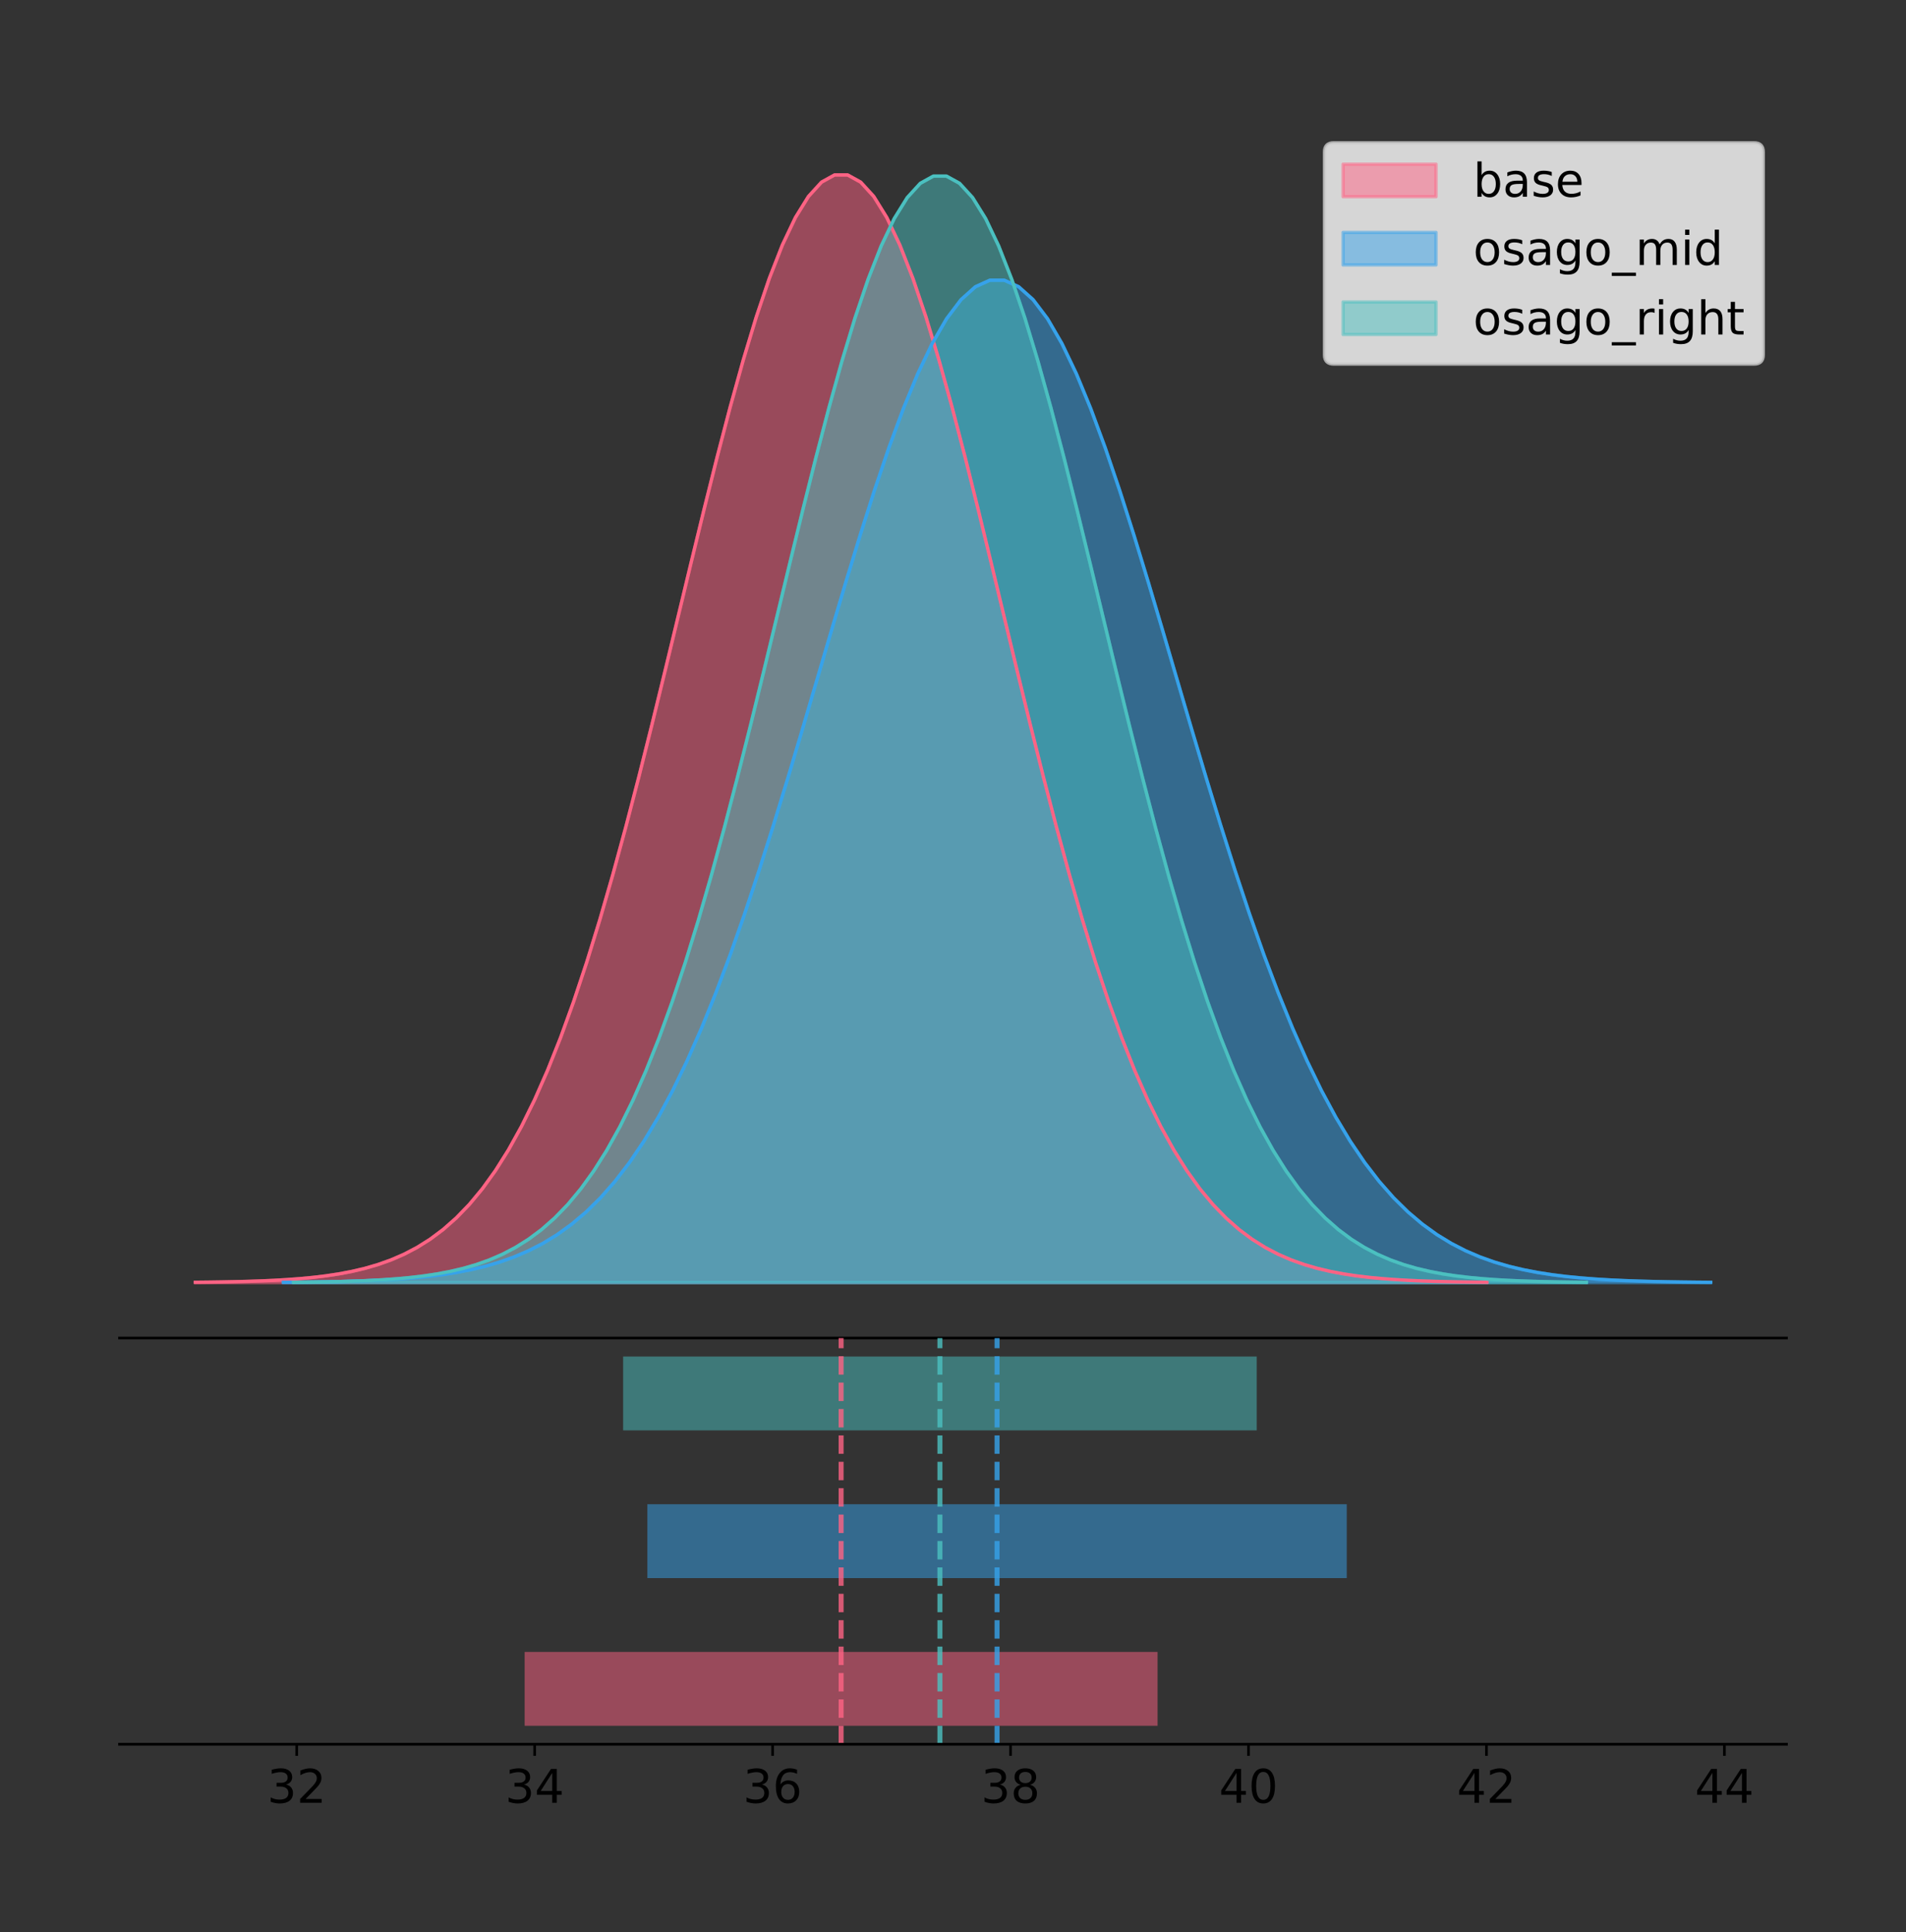 <?xml version="1.0" encoding="utf-8" standalone="no"?>
<!DOCTYPE svg PUBLIC "-//W3C//DTD SVG 1.1//EN"
  "http://www.w3.org/Graphics/SVG/1.1/DTD/svg11.dtd">
<!-- Created with matplotlib (https://matplotlib.org/) -->
<svg height="581.789pt" version="1.1" viewBox="0 0 574.2 581.789" width="574.2pt" xmlns="http://www.w3.org/2000/svg" xmlns:xlink="http://www.w3.org/1999/xlink">
 <rect x="0" y="0" width="574.2" height="581.789" fill="#333333" stroke="none"/>
 <defs>
  <style type="text/css">
*{stroke-linecap:butt;stroke-linejoin:round;}
  </style>
 </defs>
 <g id="figure_1">
  <g id="patch_1">
   <path d="M 0 581.789 
L 574.2 581.789 
L 574.2 0 
L 0 0 
z
" style="fill:none;"/>
  </g>
  <g id="axes_1">
   <g id="patch_2">
    <path d="M 36 402.93 
L 538.2 402.93 
L 538.2 36 
L 36 36 
z
" style="fill:none;"/>
   </g>
   <g id="PolyCollection_1">
    <defs>
     <path d="M 58.827 -195.538 
L 58.827 -195.65 
L 62.758 -195.692 
L 66.688 -195.749 
L 70.619 -195.825 
L 74.55 -195.925 
L 78.48 -196.058 
L 82.411 -196.23 
L 86.341 -196.455 
L 90.272 -196.744 
L 94.203 -197.115 
L 98.133 -197.585 
L 102.064 -198.179 
L 105.994 -198.923 
L 109.925 -199.848 
L 113.855 -200.99 
L 117.786 -202.39 
L 121.717 -204.093 
L 125.647 -206.151 
L 129.578 -208.617 
L 133.508 -211.552 
L 137.439 -215.017 
L 141.37 -219.078 
L 145.3 -223.801 
L 149.231 -229.25 
L 153.161 -235.488 
L 157.092 -242.572 
L 161.022 -250.552 
L 164.953 -259.468 
L 168.884 -269.344 
L 172.814 -280.192 
L 176.745 -292.002 
L 180.675 -304.744 
L 184.606 -318.365 
L 188.537 -332.786 
L 192.467 -347.901 
L 196.398 -363.58 
L 200.328 -379.667 
L 204.259 -395.98 
L 208.189 -412.318 
L 212.12 -428.462 
L 216.051 -444.18 
L 219.981 -459.23 
L 223.912 -473.372 
L 227.842 -486.366 
L 231.773 -497.987 
L 235.704 -508.025 
L 239.634 -516.294 
L 243.565 -522.64 
L 247.495 -526.94 
L 251.426 -529.111 
L 255.356 -529.111 
L 259.287 -526.94 
L 263.218 -522.64 
L 267.148 -516.294 
L 271.079 -508.025 
L 275.009 -497.987 
L 278.94 -486.366 
L 282.871 -473.372 
L 286.801 -459.23 
L 290.732 -444.18 
L 294.662 -428.462 
L 298.593 -412.318 
L 302.524 -395.98 
L 306.454 -379.667 
L 310.385 -363.58 
L 314.315 -347.901 
L 318.246 -332.786 
L 322.176 -318.365 
L 326.107 -304.744 
L 330.038 -292.002 
L 333.968 -280.192 
L 337.899 -269.344 
L 341.829 -259.468 
L 345.76 -250.552 
L 349.691 -242.572 
L 353.621 -235.488 
L 357.552 -229.25 
L 361.482 -223.801 
L 365.413 -219.078 
L 369.343 -215.017 
L 373.274 -211.552 
L 377.205 -208.617 
L 381.135 -206.151 
L 385.066 -204.093 
L 388.996 -202.39 
L 392.927 -200.99 
L 396.858 -199.848 
L 400.788 -198.923 
L 404.719 -198.179 
L 408.649 -197.585 
L 412.58 -197.115 
L 416.51 -196.744 
L 420.441 -196.455 
L 424.372 -196.23 
L 428.302 -196.058 
L 432.233 -195.925 
L 436.163 -195.825 
L 440.094 -195.749 
L 444.025 -195.692 
L 447.955 -195.65 
L 447.955 -195.538 
L 447.955 -195.538 
L 444.025 -195.538 
L 440.094 -195.538 
L 436.163 -195.538 
L 432.233 -195.538 
L 428.302 -195.538 
L 424.372 -195.538 
L 420.441 -195.538 
L 416.51 -195.538 
L 412.58 -195.538 
L 408.649 -195.538 
L 404.719 -195.538 
L 400.788 -195.538 
L 396.858 -195.538 
L 392.927 -195.538 
L 388.996 -195.538 
L 385.066 -195.538 
L 381.135 -195.538 
L 377.205 -195.538 
L 373.274 -195.538 
L 369.343 -195.538 
L 365.413 -195.538 
L 361.482 -195.538 
L 357.552 -195.538 
L 353.621 -195.538 
L 349.691 -195.538 
L 345.76 -195.538 
L 341.829 -195.538 
L 337.899 -195.538 
L 333.968 -195.538 
L 330.038 -195.538 
L 326.107 -195.538 
L 322.176 -195.538 
L 318.246 -195.538 
L 314.315 -195.538 
L 310.385 -195.538 
L 306.454 -195.538 
L 302.524 -195.538 
L 298.593 -195.538 
L 294.662 -195.538 
L 290.732 -195.538 
L 286.801 -195.538 
L 282.871 -195.538 
L 278.94 -195.538 
L 275.009 -195.538 
L 271.079 -195.538 
L 267.148 -195.538 
L 263.218 -195.538 
L 259.287 -195.538 
L 255.356 -195.538 
L 251.426 -195.538 
L 247.495 -195.538 
L 243.565 -195.538 
L 239.634 -195.538 
L 235.704 -195.538 
L 231.773 -195.538 
L 227.842 -195.538 
L 223.912 -195.538 
L 219.981 -195.538 
L 216.051 -195.538 
L 212.12 -195.538 
L 208.189 -195.538 
L 204.259 -195.538 
L 200.328 -195.538 
L 196.398 -195.538 
L 192.467 -195.538 
L 188.537 -195.538 
L 184.606 -195.538 
L 180.675 -195.538 
L 176.745 -195.538 
L 172.814 -195.538 
L 168.884 -195.538 
L 164.953 -195.538 
L 161.022 -195.538 
L 157.092 -195.538 
L 153.161 -195.538 
L 149.231 -195.538 
L 145.3 -195.538 
L 141.37 -195.538 
L 137.439 -195.538 
L 133.508 -195.538 
L 129.578 -195.538 
L 125.647 -195.538 
L 121.717 -195.538 
L 117.786 -195.538 
L 113.855 -195.538 
L 109.925 -195.538 
L 105.994 -195.538 
L 102.064 -195.538 
L 98.133 -195.538 
L 94.203 -195.538 
L 90.272 -195.538 
L 86.341 -195.538 
L 82.411 -195.538 
L 78.48 -195.538 
L 74.55 -195.538 
L 70.619 -195.538 
L 66.688 -195.538 
L 62.758 -195.538 
L 58.827 -195.538 
z
" id="m963c59077b" style="stroke:#ff6384;stroke-opacity:0.5;"/>
    </defs>
    <g clip-path="url(#p4e13dbf4f7)">
     <use style="fill:#ff6384;fill-opacity:0.5;stroke:#ff6384;stroke-opacity:0.5;" x="0" xlink:href="#m963c59077b" y="581.789"/>
    </g>
   </g>
   <g id="PolyCollection_2">
    <defs>
     <path d="M 85.373 -195.538 
L 85.373 -195.639 
L 89.717 -195.678 
L 94.06 -195.729 
L 98.404 -195.798 
L 102.747 -195.888 
L 107.09 -196.008 
L 111.434 -196.165 
L 115.777 -196.368 
L 120.121 -196.63 
L 124.464 -196.965 
L 128.808 -197.391 
L 133.151 -197.928 
L 137.494 -198.601 
L 141.838 -199.438 
L 146.181 -200.472 
L 150.525 -201.739 
L 154.868 -203.28 
L 159.212 -205.142 
L 163.555 -207.374 
L 167.898 -210.029 
L 172.242 -213.165 
L 176.585 -216.841 
L 180.929 -221.114 
L 185.272 -226.046 
L 189.616 -231.691 
L 193.959 -238.102 
L 198.302 -245.323 
L 202.646 -253.391 
L 206.989 -262.329 
L 211.333 -272.146 
L 215.676 -282.833 
L 220.02 -294.364 
L 224.363 -306.691 
L 228.706 -319.74 
L 233.05 -333.419 
L 237.393 -347.608 
L 241.737 -362.165 
L 246.08 -376.928 
L 250.424 -391.713 
L 254.767 -406.323 
L 259.11 -420.546 
L 263.454 -434.166 
L 267.797 -446.963 
L 272.141 -458.723 
L 276.484 -469.239 
L 280.828 -478.323 
L 285.171 -485.806 
L 289.514 -491.549 
L 293.858 -495.44 
L 298.201 -497.405 
L 302.545 -497.405 
L 306.888 -495.44 
L 311.232 -491.549 
L 315.575 -485.806 
L 319.918 -478.323 
L 324.262 -469.239 
L 328.605 -458.723 
L 332.949 -446.963 
L 337.292 -434.166 
L 341.636 -420.546 
L 345.979 -406.323 
L 350.322 -391.713 
L 354.666 -376.928 
L 359.009 -362.165 
L 363.353 -347.608 
L 367.696 -333.419 
L 372.04 -319.74 
L 376.383 -306.691 
L 380.726 -294.364 
L 385.07 -282.833 
L 389.413 -272.146 
L 393.757 -262.329 
L 398.1 -253.391 
L 402.444 -245.323 
L 406.787 -238.102 
L 411.13 -231.691 
L 415.474 -226.046 
L 419.817 -221.114 
L 424.161 -216.841 
L 428.504 -213.165 
L 432.848 -210.029 
L 437.191 -207.374 
L 441.534 -205.142 
L 445.878 -203.28 
L 450.221 -201.739 
L 454.565 -200.472 
L 458.908 -199.438 
L 463.252 -198.601 
L 467.595 -197.928 
L 471.938 -197.391 
L 476.282 -196.965 
L 480.625 -196.63 
L 484.969 -196.368 
L 489.312 -196.165 
L 493.656 -196.008 
L 497.999 -195.888 
L 502.342 -195.798 
L 506.686 -195.729 
L 511.029 -195.678 
L 515.373 -195.639 
L 515.373 -195.538 
L 515.373 -195.538 
L 511.029 -195.538 
L 506.686 -195.538 
L 502.342 -195.538 
L 497.999 -195.538 
L 493.656 -195.538 
L 489.312 -195.538 
L 484.969 -195.538 
L 480.625 -195.538 
L 476.282 -195.538 
L 471.938 -195.538 
L 467.595 -195.538 
L 463.252 -195.538 
L 458.908 -195.538 
L 454.565 -195.538 
L 450.221 -195.538 
L 445.878 -195.538 
L 441.534 -195.538 
L 437.191 -195.538 
L 432.848 -195.538 
L 428.504 -195.538 
L 424.161 -195.538 
L 419.817 -195.538 
L 415.474 -195.538 
L 411.13 -195.538 
L 406.787 -195.538 
L 402.444 -195.538 
L 398.1 -195.538 
L 393.757 -195.538 
L 389.413 -195.538 
L 385.07 -195.538 
L 380.726 -195.538 
L 376.383 -195.538 
L 372.04 -195.538 
L 367.696 -195.538 
L 363.353 -195.538 
L 359.009 -195.538 
L 354.666 -195.538 
L 350.322 -195.538 
L 345.979 -195.538 
L 341.636 -195.538 
L 337.292 -195.538 
L 332.949 -195.538 
L 328.605 -195.538 
L 324.262 -195.538 
L 319.918 -195.538 
L 315.575 -195.538 
L 311.232 -195.538 
L 306.888 -195.538 
L 302.545 -195.538 
L 298.201 -195.538 
L 293.858 -195.538 
L 289.514 -195.538 
L 285.171 -195.538 
L 280.828 -195.538 
L 276.484 -195.538 
L 272.141 -195.538 
L 267.797 -195.538 
L 263.454 -195.538 
L 259.11 -195.538 
L 254.767 -195.538 
L 250.424 -195.538 
L 246.08 -195.538 
L 241.737 -195.538 
L 237.393 -195.538 
L 233.05 -195.538 
L 228.706 -195.538 
L 224.363 -195.538 
L 220.02 -195.538 
L 215.676 -195.538 
L 211.333 -195.538 
L 206.989 -195.538 
L 202.646 -195.538 
L 198.302 -195.538 
L 193.959 -195.538 
L 189.616 -195.538 
L 185.272 -195.538 
L 180.929 -195.538 
L 176.585 -195.538 
L 172.242 -195.538 
L 167.898 -195.538 
L 163.555 -195.538 
L 159.212 -195.538 
L 154.868 -195.538 
L 150.525 -195.538 
L 146.181 -195.538 
L 141.838 -195.538 
L 137.494 -195.538 
L 133.151 -195.538 
L 128.808 -195.538 
L 124.464 -195.538 
L 120.121 -195.538 
L 115.777 -195.538 
L 111.434 -195.538 
L 107.09 -195.538 
L 102.747 -195.538 
L 98.404 -195.538 
L 94.06 -195.538 
L 89.717 -195.538 
L 85.373 -195.538 
z
" id="m093f382603" style="stroke:#36a2eb;stroke-opacity:0.5;"/>
    </defs>
    <g clip-path="url(#p4e13dbf4f7)">
     <use style="fill:#36a2eb;fill-opacity:0.5;stroke:#36a2eb;stroke-opacity:0.5;" x="0" xlink:href="#m093f382603" y="581.789"/>
    </g>
   </g>
   <g id="PolyCollection_3">
    <defs>
     <path d="M 88.392 -195.538 
L 88.392 -195.65 
L 92.327 -195.692 
L 96.261 -195.749 
L 100.196 -195.824 
L 104.131 -195.925 
L 108.066 -196.057 
L 112 -196.23 
L 115.935 -196.454 
L 119.87 -196.743 
L 123.804 -197.113 
L 127.739 -197.583 
L 131.674 -198.176 
L 135.609 -198.919 
L 139.543 -199.843 
L 143.478 -200.984 
L 147.413 -202.383 
L 151.348 -204.084 
L 155.282 -206.139 
L 159.217 -208.603 
L 163.152 -211.535 
L 167.087 -214.996 
L 171.021 -219.053 
L 174.956 -223.771 
L 178.891 -229.214 
L 182.826 -235.446 
L 186.76 -242.523 
L 190.695 -250.494 
L 194.63 -259.4 
L 198.565 -269.266 
L 202.499 -280.103 
L 206.434 -291.9 
L 210.369 -304.629 
L 214.304 -318.235 
L 218.238 -332.641 
L 222.173 -347.74 
L 226.108 -363.403 
L 230.043 -379.472 
L 233.977 -395.768 
L 237.912 -412.089 
L 241.847 -428.216 
L 245.782 -443.917 
L 249.716 -458.952 
L 253.651 -473.078 
L 257.586 -486.059 
L 261.521 -497.667 
L 265.455 -507.694 
L 269.39 -515.955 
L 273.325 -522.294 
L 277.26 -526.589 
L 281.194 -528.758 
L 285.129 -528.758 
L 289.064 -526.589 
L 292.998 -522.294 
L 296.933 -515.955 
L 300.868 -507.694 
L 304.803 -497.667 
L 308.737 -486.059 
L 312.672 -473.078 
L 316.607 -458.952 
L 320.542 -443.917 
L 324.476 -428.216 
L 328.411 -412.089 
L 332.346 -395.768 
L 336.281 -379.472 
L 340.215 -363.403 
L 344.15 -347.74 
L 348.085 -332.641 
L 352.02 -318.235 
L 355.954 -304.629 
L 359.889 -291.9 
L 363.824 -280.103 
L 367.759 -269.266 
L 371.693 -259.4 
L 375.628 -250.494 
L 379.563 -242.523 
L 383.498 -235.446 
L 387.432 -229.214 
L 391.367 -223.771 
L 395.302 -219.053 
L 399.237 -214.996 
L 403.171 -211.535 
L 407.106 -208.603 
L 411.041 -206.139 
L 414.976 -204.084 
L 418.91 -202.383 
L 422.845 -200.984 
L 426.78 -199.843 
L 430.715 -198.919 
L 434.649 -198.176 
L 438.584 -197.583 
L 442.519 -197.113 
L 446.453 -196.743 
L 450.388 -196.454 
L 454.323 -196.23 
L 458.258 -196.057 
L 462.192 -195.925 
L 466.127 -195.824 
L 470.062 -195.749 
L 473.997 -195.692 
L 477.931 -195.65 
L 477.931 -195.538 
L 477.931 -195.538 
L 473.997 -195.538 
L 470.062 -195.538 
L 466.127 -195.538 
L 462.192 -195.538 
L 458.258 -195.538 
L 454.323 -195.538 
L 450.388 -195.538 
L 446.453 -195.538 
L 442.519 -195.538 
L 438.584 -195.538 
L 434.649 -195.538 
L 430.715 -195.538 
L 426.78 -195.538 
L 422.845 -195.538 
L 418.91 -195.538 
L 414.976 -195.538 
L 411.041 -195.538 
L 407.106 -195.538 
L 403.171 -195.538 
L 399.237 -195.538 
L 395.302 -195.538 
L 391.367 -195.538 
L 387.432 -195.538 
L 383.498 -195.538 
L 379.563 -195.538 
L 375.628 -195.538 
L 371.693 -195.538 
L 367.759 -195.538 
L 363.824 -195.538 
L 359.889 -195.538 
L 355.954 -195.538 
L 352.02 -195.538 
L 348.085 -195.538 
L 344.15 -195.538 
L 340.215 -195.538 
L 336.281 -195.538 
L 332.346 -195.538 
L 328.411 -195.538 
L 324.476 -195.538 
L 320.542 -195.538 
L 316.607 -195.538 
L 312.672 -195.538 
L 308.737 -195.538 
L 304.803 -195.538 
L 300.868 -195.538 
L 296.933 -195.538 
L 292.998 -195.538 
L 289.064 -195.538 
L 285.129 -195.538 
L 281.194 -195.538 
L 277.26 -195.538 
L 273.325 -195.538 
L 269.39 -195.538 
L 265.455 -195.538 
L 261.521 -195.538 
L 257.586 -195.538 
L 253.651 -195.538 
L 249.716 -195.538 
L 245.782 -195.538 
L 241.847 -195.538 
L 237.912 -195.538 
L 233.977 -195.538 
L 230.043 -195.538 
L 226.108 -195.538 
L 222.173 -195.538 
L 218.238 -195.538 
L 214.304 -195.538 
L 210.369 -195.538 
L 206.434 -195.538 
L 202.499 -195.538 
L 198.565 -195.538 
L 194.63 -195.538 
L 190.695 -195.538 
L 186.76 -195.538 
L 182.826 -195.538 
L 178.891 -195.538 
L 174.956 -195.538 
L 171.021 -195.538 
L 167.087 -195.538 
L 163.152 -195.538 
L 159.217 -195.538 
L 155.282 -195.538 
L 151.348 -195.538 
L 147.413 -195.538 
L 143.478 -195.538 
L 139.543 -195.538 
L 135.609 -195.538 
L 131.674 -195.538 
L 127.739 -195.538 
L 123.804 -195.538 
L 119.87 -195.538 
L 115.935 -195.538 
L 112 -195.538 
L 108.066 -195.538 
L 104.131 -195.538 
L 100.196 -195.538 
L 96.261 -195.538 
L 92.327 -195.538 
L 88.392 -195.538 
z
" id="m066daebd54" style="stroke:#4bc0c0;stroke-opacity:0.5;"/>
    </defs>
    <g clip-path="url(#p4e13dbf4f7)">
     <use style="fill:#4bc0c0;fill-opacity:0.5;stroke:#4bc0c0;stroke-opacity:0.5;" x="0" xlink:href="#m066daebd54" y="581.789"/>
    </g>
   </g>
   <g id="line2d_1">
    <path clip-path="url(#p4e13dbf4f7)" d="M 58.827 386.139 
L 62.758 386.097 
L 66.688 386.04 
L 70.619 385.965 
L 74.55 385.864 
L 78.48 385.732 
L 82.411 385.559 
L 86.341 385.334 
L 90.272 385.045 
L 94.203 384.675 
L 98.133 384.204 
L 102.064 383.61 
L 105.994 382.867 
L 109.925 381.941 
L 113.855 380.799 
L 117.786 379.399 
L 121.717 377.696 
L 125.647 375.639 
L 129.578 373.172 
L 133.508 370.238 
L 137.439 366.772 
L 141.37 362.711 
L 145.3 357.989 
L 149.231 352.539 
L 153.161 346.301 
L 157.092 339.217 
L 161.022 331.237 
L 164.953 322.322 
L 168.884 312.445 
L 172.814 301.597 
L 176.745 289.787 
L 180.675 277.045 
L 184.606 263.424 
L 188.537 249.004 
L 192.467 233.888 
L 196.398 218.209 
L 200.328 202.123 
L 204.259 185.809 
L 208.189 169.471 
L 212.12 153.327 
L 216.051 137.61 
L 219.981 122.559 
L 223.912 108.418 
L 227.842 95.423 
L 231.773 83.803 
L 235.704 73.765 
L 239.634 65.495 
L 243.565 59.15 
L 247.495 54.85 
L 251.426 52.679 
L 255.356 52.679 
L 259.287 54.85 
L 263.218 59.15 
L 267.148 65.495 
L 271.079 73.765 
L 275.009 83.803 
L 278.94 95.423 
L 282.871 108.418 
L 286.801 122.559 
L 290.732 137.61 
L 294.662 153.327 
L 298.593 169.471 
L 302.524 185.809 
L 306.454 202.123 
L 310.385 218.209 
L 314.315 233.888 
L 318.246 249.004 
L 322.176 263.424 
L 326.107 277.045 
L 330.038 289.787 
L 333.968 301.597 
L 337.899 312.445 
L 341.829 322.322 
L 345.76 331.237 
L 349.691 339.217 
L 353.621 346.301 
L 357.552 352.539 
L 361.482 357.989 
L 365.413 362.711 
L 369.343 366.772 
L 373.274 370.238 
L 377.205 373.172 
L 381.135 375.639 
L 385.066 377.696 
L 388.996 379.399 
L 392.927 380.799 
L 396.858 381.941 
L 400.788 382.867 
L 404.719 383.61 
L 408.649 384.204 
L 412.58 384.675 
L 416.51 385.045 
L 420.441 385.334 
L 424.372 385.559 
L 428.302 385.732 
L 432.233 385.864 
L 436.163 385.965 
L 440.094 386.04 
L 444.025 386.097 
L 447.955 386.139 
" style="fill:none;stroke:#ff6384;stroke-linecap:square;"/>
   </g>
   <g id="line2d_2">
    <path clip-path="url(#p4e13dbf4f7)" d="M 85.373 386.15 
L 89.717 386.112 
L 94.06 386.06 
L 98.404 385.992 
L 102.747 385.901 
L 107.09 385.781 
L 111.434 385.625 
L 115.777 385.422 
L 120.121 385.16 
L 124.464 384.825 
L 128.808 384.399 
L 133.151 383.861 
L 137.494 383.188 
L 141.838 382.351 
L 146.181 381.318 
L 150.525 380.051 
L 154.868 378.509 
L 159.212 376.647 
L 163.555 374.416 
L 167.898 371.76 
L 172.242 368.624 
L 176.585 364.949 
L 180.929 360.675 
L 185.272 355.744 
L 189.616 350.099 
L 193.959 343.688 
L 198.302 336.466 
L 202.646 328.398 
L 206.989 319.46 
L 211.333 309.644 
L 215.676 298.956 
L 220.02 287.425 
L 224.363 275.099 
L 228.706 262.049 
L 233.05 248.37 
L 237.393 234.181 
L 241.737 219.624 
L 246.08 204.861 
L 250.424 190.076 
L 254.767 175.467 
L 259.11 161.243 
L 263.454 147.623 
L 267.797 134.826 
L 272.141 123.067 
L 276.484 112.551 
L 280.828 103.467 
L 285.171 95.983 
L 289.514 90.241 
L 293.858 86.35 
L 298.201 84.385 
L 302.545 84.385 
L 306.888 86.35 
L 311.232 90.241 
L 315.575 95.983 
L 319.918 103.467 
L 324.262 112.551 
L 328.605 123.067 
L 332.949 134.826 
L 337.292 147.623 
L 341.636 161.243 
L 345.979 175.467 
L 350.322 190.076 
L 354.666 204.861 
L 359.009 219.624 
L 363.353 234.181 
L 367.696 248.37 
L 372.04 262.049 
L 376.383 275.099 
L 380.726 287.425 
L 385.07 298.956 
L 389.413 309.644 
L 393.757 319.46 
L 398.1 328.398 
L 402.444 336.466 
L 406.787 343.688 
L 411.13 350.099 
L 415.474 355.744 
L 419.817 360.675 
L 424.161 364.949 
L 428.504 368.624 
L 432.848 371.76 
L 437.191 374.416 
L 441.534 376.647 
L 445.878 378.509 
L 450.221 380.051 
L 454.565 381.318 
L 458.908 382.351 
L 463.252 383.188 
L 467.595 383.861 
L 471.938 384.399 
L 476.282 384.825 
L 480.625 385.16 
L 484.969 385.422 
L 489.312 385.625 
L 493.656 385.781 
L 497.999 385.901 
L 502.342 385.992 
L 506.686 386.06 
L 511.029 386.112 
L 515.373 386.15 
" style="fill:none;stroke:#36a2eb;stroke-linecap:square;"/>
   </g>
   <g id="line2d_3">
    <path clip-path="url(#p4e13dbf4f7)" d="M 88.392 386.139 
L 92.327 386.097 
L 96.261 386.041 
L 100.196 385.965 
L 104.131 385.865 
L 108.066 385.732 
L 112 385.56 
L 115.935 385.335 
L 119.87 385.046 
L 123.804 384.676 
L 127.739 384.206 
L 131.674 383.613 
L 135.609 382.87 
L 139.543 381.946 
L 143.478 380.805 
L 147.413 379.407 
L 151.348 377.705 
L 155.282 375.65 
L 159.217 373.186 
L 163.152 370.255 
L 167.087 366.793 
L 171.021 362.736 
L 174.956 358.019 
L 178.891 352.575 
L 182.826 346.344 
L 186.76 339.267 
L 190.695 331.295 
L 194.63 322.389 
L 198.565 312.523 
L 202.499 301.687 
L 206.434 289.889 
L 210.369 277.16 
L 214.304 263.554 
L 218.238 249.149 
L 222.173 234.049 
L 226.108 218.387 
L 230.043 202.317 
L 233.977 186.021 
L 237.912 169.7 
L 241.847 153.573 
L 245.782 137.872 
L 249.716 122.838 
L 253.651 108.711 
L 257.586 95.731 
L 261.521 84.122 
L 265.455 74.095 
L 269.39 65.834 
L 273.325 59.495 
L 277.26 55.2 
L 281.194 53.031 
L 285.129 53.031 
L 289.064 55.2 
L 292.998 59.495 
L 296.933 65.834 
L 300.868 74.095 
L 304.803 84.122 
L 308.737 95.731 
L 312.672 108.711 
L 316.607 122.838 
L 320.542 137.872 
L 324.476 153.573 
L 328.411 169.7 
L 332.346 186.021 
L 336.281 202.317 
L 340.215 218.387 
L 344.15 234.049 
L 348.085 249.149 
L 352.02 263.554 
L 355.954 277.16 
L 359.889 289.889 
L 363.824 301.687 
L 367.759 312.523 
L 371.693 322.389 
L 375.628 331.295 
L 379.563 339.267 
L 383.498 346.344 
L 387.432 352.575 
L 391.367 358.019 
L 395.302 362.736 
L 399.237 366.793 
L 403.171 370.255 
L 407.106 373.186 
L 411.041 375.65 
L 414.976 377.705 
L 418.91 379.407 
L 422.845 380.805 
L 426.78 381.946 
L 430.715 382.87 
L 434.649 383.613 
L 438.584 384.206 
L 442.519 384.676 
L 446.453 385.046 
L 450.388 385.335 
L 454.323 385.56 
L 458.258 385.732 
L 462.192 385.865 
L 466.127 385.965 
L 470.062 386.041 
L 473.997 386.097 
L 477.931 386.139 
" style="fill:none;stroke:#4bc0c0;stroke-linecap:square;"/>
   </g>
   <g id="patch_3">
    <path d="M 36 402.93 
L 538.2 402.93 
" style="fill:none;stroke:#000000;stroke-linecap:square;stroke-linejoin:miter;stroke-width:0.8;"/>
   </g>
   <g id="legend_1">
    <g id="patch_4">
     <path d="M 401.814 109.627 
L 528.4 109.627 
Q 531.2 109.627 531.2 106.827 
L 531.2 45.8 
Q 531.2 43 528.4 43 
L 401.814 43 
Q 399.014 43 399.014 45.8 
L 399.014 106.827 
Q 399.014 109.627 401.814 109.627 
z
" style="fill:#ffffff;opacity:0.8;stroke:#cccccc;stroke-linejoin:miter;"/>
    </g>
    <g id="patch_5">
     <path d="M 404.614 59.238 
L 432.614 59.238 
L 432.614 49.438 
L 404.614 49.438 
z
" style="fill:#ff6384;opacity:0.5;stroke:#ff6384;stroke-linejoin:miter;"/>
    </g>
    <g id="text_1">
     <!-- base -->
     <defs>
      <path d="M 48.688 27.297 
Q 48.688 37.203 44.609 42.844 
Q 40.531 48.484 33.406 48.484 
Q 26.266 48.484 22.188 42.844 
Q 18.109 37.203 18.109 27.297 
Q 18.109 17.391 22.188 11.75 
Q 26.266 6.109 33.406 6.109 
Q 40.531 6.109 44.609 11.75 
Q 48.688 17.391 48.688 27.297 
z
M 18.109 46.391 
Q 20.953 51.266 25.266 53.625 
Q 29.594 56 35.594 56 
Q 45.562 56 51.781 48.094 
Q 58.016 40.188 58.016 27.297 
Q 58.016 14.406 51.781 6.484 
Q 45.562 -1.422 35.594 -1.422 
Q 29.594 -1.422 25.266 0.953 
Q 20.953 3.328 18.109 8.203 
L 18.109 0 
L 9.078 0 
L 9.078 75.984 
L 18.109 75.984 
z
" id="DejaVuSans-98"/>
      <path d="M 34.281 27.484 
Q 23.391 27.484 19.188 25 
Q 14.984 22.516 14.984 16.5 
Q 14.984 11.719 18.141 8.906 
Q 21.297 6.109 26.703 6.109 
Q 34.188 6.109 38.703 11.406 
Q 43.219 16.703 43.219 25.484 
L 43.219 27.484 
z
M 52.203 31.203 
L 52.203 0 
L 43.219 0 
L 43.219 8.297 
Q 40.141 3.328 35.547 0.953 
Q 30.953 -1.422 24.312 -1.422 
Q 15.922 -1.422 10.953 3.297 
Q 6 8.016 6 15.922 
Q 6 25.141 12.172 29.828 
Q 18.359 34.516 30.609 34.516 
L 43.219 34.516 
L 43.219 35.406 
Q 43.219 41.609 39.141 45 
Q 35.062 48.391 27.688 48.391 
Q 23 48.391 18.547 47.266 
Q 14.109 46.141 10.016 43.891 
L 10.016 52.203 
Q 14.938 54.109 19.578 55.047 
Q 24.219 56 28.609 56 
Q 40.484 56 46.344 49.844 
Q 52.203 43.703 52.203 31.203 
z
" id="DejaVuSans-97"/>
      <path d="M 44.281 53.078 
L 44.281 44.578 
Q 40.484 46.531 36.375 47.5 
Q 32.281 48.484 27.875 48.484 
Q 21.188 48.484 17.844 46.438 
Q 14.5 44.391 14.5 40.281 
Q 14.5 37.156 16.891 35.375 
Q 19.281 33.594 26.516 31.984 
L 29.594 31.297 
Q 39.156 29.25 43.188 25.516 
Q 47.219 21.781 47.219 15.094 
Q 47.219 7.469 41.188 3.016 
Q 35.156 -1.422 24.609 -1.422 
Q 20.219 -1.422 15.453 -0.562 
Q 10.688 0.297 5.422 2 
L 5.422 11.281 
Q 10.406 8.688 15.234 7.391 
Q 20.062 6.109 24.812 6.109 
Q 31.156 6.109 34.562 8.281 
Q 37.984 10.453 37.984 14.406 
Q 37.984 18.062 35.516 20.016 
Q 33.062 21.969 24.703 23.781 
L 21.578 24.516 
Q 13.234 26.266 9.516 29.906 
Q 5.812 33.547 5.812 39.891 
Q 5.812 47.609 11.281 51.797 
Q 16.75 56 26.812 56 
Q 31.781 56 36.172 55.266 
Q 40.578 54.547 44.281 53.078 
z
" id="DejaVuSans-115"/>
      <path d="M 56.203 29.594 
L 56.203 25.203 
L 14.891 25.203 
Q 15.484 15.922 20.484 11.062 
Q 25.484 6.203 34.422 6.203 
Q 39.594 6.203 44.453 7.469 
Q 49.312 8.734 54.109 11.281 
L 54.109 2.781 
Q 49.266 0.734 44.188 -0.344 
Q 39.109 -1.422 33.891 -1.422 
Q 20.797 -1.422 13.156 6.188 
Q 5.516 13.812 5.516 26.812 
Q 5.516 40.234 12.766 48.109 
Q 20.016 56 32.328 56 
Q 43.359 56 49.781 48.891 
Q 56.203 41.797 56.203 29.594 
z
M 47.219 32.234 
Q 47.125 39.594 43.094 43.984 
Q 39.062 48.391 32.422 48.391 
Q 24.906 48.391 20.391 44.141 
Q 15.875 39.891 15.188 32.172 
z
" id="DejaVuSans-101"/>
     </defs>
     <g transform="translate(443.814 59.238)scale(0.14 -0.14)">
      <use xlink:href="#DejaVuSans-98"/>
      <use x="63.477" xlink:href="#DejaVuSans-97"/>
      <use x="124.756" xlink:href="#DejaVuSans-115"/>
      <use x="176.855" xlink:href="#DejaVuSans-101"/>
     </g>
    </g>
    <g id="patch_6">
     <path d="M 404.614 79.787 
L 432.614 79.787 
L 432.614 69.987 
L 404.614 69.987 
z
" style="fill:#36a2eb;opacity:0.5;stroke:#36a2eb;stroke-linejoin:miter;"/>
    </g>
    <g id="text_2">
     <!-- osago_mid -->
     <defs>
      <path d="M 30.609 48.391 
Q 23.391 48.391 19.188 42.75 
Q 14.984 37.109 14.984 27.297 
Q 14.984 17.484 19.156 11.844 
Q 23.344 6.203 30.609 6.203 
Q 37.797 6.203 41.984 11.859 
Q 46.188 17.531 46.188 27.297 
Q 46.188 37.016 41.984 42.703 
Q 37.797 48.391 30.609 48.391 
z
M 30.609 56 
Q 42.328 56 49.016 48.375 
Q 55.719 40.766 55.719 27.297 
Q 55.719 13.875 49.016 6.219 
Q 42.328 -1.422 30.609 -1.422 
Q 18.844 -1.422 12.172 6.219 
Q 5.516 13.875 5.516 27.297 
Q 5.516 40.766 12.172 48.375 
Q 18.844 56 30.609 56 
z
" id="DejaVuSans-111"/>
      <path d="M 45.406 27.984 
Q 45.406 37.75 41.375 43.109 
Q 37.359 48.484 30.078 48.484 
Q 22.859 48.484 18.828 43.109 
Q 14.797 37.75 14.797 27.984 
Q 14.797 18.266 18.828 12.891 
Q 22.859 7.516 30.078 7.516 
Q 37.359 7.516 41.375 12.891 
Q 45.406 18.266 45.406 27.984 
z
M 54.391 6.781 
Q 54.391 -7.172 48.188 -13.984 
Q 42 -20.797 29.203 -20.797 
Q 24.469 -20.797 20.266 -20.094 
Q 16.062 -19.391 12.109 -17.922 
L 12.109 -9.188 
Q 16.062 -11.328 19.922 -12.344 
Q 23.781 -13.375 27.781 -13.375 
Q 36.625 -13.375 41.016 -8.766 
Q 45.406 -4.156 45.406 5.172 
L 45.406 9.625 
Q 42.625 4.781 38.281 2.391 
Q 33.938 0 27.875 0 
Q 17.828 0 11.672 7.656 
Q 5.516 15.328 5.516 27.984 
Q 5.516 40.672 11.672 48.328 
Q 17.828 56 27.875 56 
Q 33.938 56 38.281 53.609 
Q 42.625 51.219 45.406 46.391 
L 45.406 54.688 
L 54.391 54.688 
z
" id="DejaVuSans-103"/>
      <path d="M 50.984 -16.609 
L 50.984 -23.578 
L -0.984 -23.578 
L -0.984 -16.609 
z
" id="DejaVuSans-95"/>
      <path d="M 52 44.188 
Q 55.375 50.25 60.062 53.125 
Q 64.75 56 71.094 56 
Q 79.641 56 84.281 50.016 
Q 88.922 44.047 88.922 33.016 
L 88.922 0 
L 79.891 0 
L 79.891 32.719 
Q 79.891 40.578 77.094 44.375 
Q 74.312 48.188 68.609 48.188 
Q 61.625 48.188 57.562 43.547 
Q 53.516 38.922 53.516 30.906 
L 53.516 0 
L 44.484 0 
L 44.484 32.719 
Q 44.484 40.625 41.703 44.406 
Q 38.922 48.188 33.109 48.188 
Q 26.219 48.188 22.156 43.531 
Q 18.109 38.875 18.109 30.906 
L 18.109 0 
L 9.078 0 
L 9.078 54.688 
L 18.109 54.688 
L 18.109 46.188 
Q 21.188 51.219 25.484 53.609 
Q 29.781 56 35.688 56 
Q 41.656 56 45.828 52.969 
Q 50 49.953 52 44.188 
z
" id="DejaVuSans-109"/>
      <path d="M 9.422 54.688 
L 18.406 54.688 
L 18.406 0 
L 9.422 0 
z
M 9.422 75.984 
L 18.406 75.984 
L 18.406 64.594 
L 9.422 64.594 
z
" id="DejaVuSans-105"/>
      <path d="M 45.406 46.391 
L 45.406 75.984 
L 54.391 75.984 
L 54.391 0 
L 45.406 0 
L 45.406 8.203 
Q 42.578 3.328 38.25 0.953 
Q 33.938 -1.422 27.875 -1.422 
Q 17.969 -1.422 11.734 6.484 
Q 5.516 14.406 5.516 27.297 
Q 5.516 40.188 11.734 48.094 
Q 17.969 56 27.875 56 
Q 33.938 56 38.25 53.625 
Q 42.578 51.266 45.406 46.391 
z
M 14.797 27.297 
Q 14.797 17.391 18.875 11.75 
Q 22.953 6.109 30.078 6.109 
Q 37.203 6.109 41.297 11.75 
Q 45.406 17.391 45.406 27.297 
Q 45.406 37.203 41.297 42.844 
Q 37.203 48.484 30.078 48.484 
Q 22.953 48.484 18.875 42.844 
Q 14.797 37.203 14.797 27.297 
z
" id="DejaVuSans-100"/>
     </defs>
     <g transform="translate(443.814 79.787)scale(0.14 -0.14)">
      <use xlink:href="#DejaVuSans-111"/>
      <use x="61.182" xlink:href="#DejaVuSans-115"/>
      <use x="113.281" xlink:href="#DejaVuSans-97"/>
      <use x="174.561" xlink:href="#DejaVuSans-103"/>
      <use x="238.037" xlink:href="#DejaVuSans-111"/>
      <use x="299.219" xlink:href="#DejaVuSans-95"/>
      <use x="349.219" xlink:href="#DejaVuSans-109"/>
      <use x="446.631" xlink:href="#DejaVuSans-105"/>
      <use x="474.414" xlink:href="#DejaVuSans-100"/>
     </g>
    </g>
    <g id="patch_7">
     <path d="M 404.614 100.726 
L 432.614 100.726 
L 432.614 90.926 
L 404.614 90.926 
z
" style="fill:#4bc0c0;opacity:0.5;stroke:#4bc0c0;stroke-linejoin:miter;"/>
    </g>
    <g id="text_3">
     <!-- osago_right -->
     <defs>
      <path d="M 41.109 46.297 
Q 39.594 47.172 37.812 47.578 
Q 36.031 48 33.891 48 
Q 26.266 48 22.188 43.047 
Q 18.109 38.094 18.109 28.812 
L 18.109 0 
L 9.078 0 
L 9.078 54.688 
L 18.109 54.688 
L 18.109 46.188 
Q 20.953 51.172 25.484 53.578 
Q 30.031 56 36.531 56 
Q 37.453 56 38.578 55.875 
Q 39.703 55.766 41.062 55.516 
z
" id="DejaVuSans-114"/>
      <path d="M 54.891 33.016 
L 54.891 0 
L 45.906 0 
L 45.906 32.719 
Q 45.906 40.484 42.875 44.328 
Q 39.844 48.188 33.797 48.188 
Q 26.516 48.188 22.312 43.547 
Q 18.109 38.922 18.109 30.906 
L 18.109 0 
L 9.078 0 
L 9.078 75.984 
L 18.109 75.984 
L 18.109 46.188 
Q 21.344 51.125 25.703 53.562 
Q 30.078 56 35.797 56 
Q 45.219 56 50.047 50.172 
Q 54.891 44.344 54.891 33.016 
z
" id="DejaVuSans-104"/>
      <path d="M 18.312 70.219 
L 18.312 54.688 
L 36.812 54.688 
L 36.812 47.703 
L 18.312 47.703 
L 18.312 18.016 
Q 18.312 11.328 20.141 9.422 
Q 21.969 7.516 27.594 7.516 
L 36.812 7.516 
L 36.812 0 
L 27.594 0 
Q 17.188 0 13.234 3.875 
Q 9.281 7.766 9.281 18.016 
L 9.281 47.703 
L 2.688 47.703 
L 2.688 54.688 
L 9.281 54.688 
L 9.281 70.219 
z
" id="DejaVuSans-116"/>
     </defs>
     <g transform="translate(443.814 100.726)scale(0.14 -0.14)">
      <use xlink:href="#DejaVuSans-111"/>
      <use x="61.182" xlink:href="#DejaVuSans-115"/>
      <use x="113.281" xlink:href="#DejaVuSans-97"/>
      <use x="174.561" xlink:href="#DejaVuSans-103"/>
      <use x="238.037" xlink:href="#DejaVuSans-111"/>
      <use x="299.219" xlink:href="#DejaVuSans-95"/>
      <use x="349.219" xlink:href="#DejaVuSans-114"/>
      <use x="390.332" xlink:href="#DejaVuSans-105"/>
      <use x="418.115" xlink:href="#DejaVuSans-103"/>
      <use x="481.592" xlink:href="#DejaVuSans-104"/>
      <use x="544.971" xlink:href="#DejaVuSans-116"/>
     </g>
    </g>
   </g>
  </g>
  <g id="axes_2">
   <g id="patch_8">
    <path d="M 36 525.24 
L 538.2 525.24 
L 538.2 402.93 
L 36 402.93 
z
" style="fill:none;"/>
   </g>
   <g id="patch_9">
    <path clip-path="url(#p3e76db9127)" d="M 158.055 519.68 
L 348.728 519.68 
L 348.728 497.442 
L 158.055 497.442 
z
" style="fill:#ff6384;opacity:0.5;"/>
   </g>
   <g id="patch_10">
    <path clip-path="url(#p3e76db9127)" d="M 195.023 475.204 
L 405.723 475.204 
L 405.723 452.966 
L 195.023 452.966 
z
" style="fill:#36a2eb;opacity:0.5;"/>
   </g>
   <g id="patch_11">
    <path clip-path="url(#p3e76db9127)" d="M 187.724 430.728 
L 378.599 430.728 
L 378.599 408.49 
L 187.724 408.49 
z
" style="fill:#4bc0c0;opacity:0.5;"/>
   </g>
   <g id="matplotlib.axis_1">
    <g id="xtick_1">
     <g id="line2d_4">
      <defs>
       <path d="M 0 0 
L 0 3.5 
" id="m1c7f6a3c65" style="stroke:#000000;stroke-width:0.8;"/>
      </defs>
      <g>
       <use style="stroke:#000000;stroke-width:0.8;" x="89.389" xlink:href="#m1c7f6a3c65" y="525.24"/>
      </g>
     </g>
     <g id="text_4">
      <!-- 32 -->
      <defs>
       <path d="M 40.578 39.312 
Q 47.656 37.797 51.625 33 
Q 55.609 28.219 55.609 21.188 
Q 55.609 10.406 48.188 4.484 
Q 40.766 -1.422 27.094 -1.422 
Q 22.516 -1.422 17.656 -0.516 
Q 12.797 0.391 7.625 2.203 
L 7.625 11.719 
Q 11.719 9.328 16.594 8.109 
Q 21.484 6.891 26.812 6.891 
Q 36.078 6.891 40.938 10.547 
Q 45.797 14.203 45.797 21.188 
Q 45.797 27.641 41.281 31.266 
Q 36.766 34.906 28.719 34.906 
L 20.219 34.906 
L 20.219 43.016 
L 29.109 43.016 
Q 36.375 43.016 40.234 45.922 
Q 44.094 48.828 44.094 54.297 
Q 44.094 59.906 40.109 62.906 
Q 36.141 65.922 28.719 65.922 
Q 24.656 65.922 20.016 65.031 
Q 15.375 64.156 9.812 62.312 
L 9.812 71.094 
Q 15.438 72.656 20.344 73.438 
Q 25.25 74.219 29.594 74.219 
Q 40.828 74.219 47.359 69.109 
Q 53.906 64.016 53.906 55.328 
Q 53.906 49.266 50.438 45.094 
Q 46.969 40.922 40.578 39.312 
z
" id="DejaVuSans-51"/>
       <path d="M 19.188 8.297 
L 53.609 8.297 
L 53.609 0 
L 7.328 0 
L 7.328 8.297 
Q 12.938 14.109 22.625 23.891 
Q 32.328 33.688 34.812 36.531 
Q 39.547 41.844 41.422 45.531 
Q 43.312 49.219 43.312 52.781 
Q 43.312 58.594 39.234 62.25 
Q 35.156 65.922 28.609 65.922 
Q 23.969 65.922 18.812 64.312 
Q 13.672 62.703 7.812 59.422 
L 7.812 69.391 
Q 13.766 71.781 18.938 73 
Q 24.125 74.219 28.422 74.219 
Q 39.75 74.219 46.484 68.547 
Q 53.219 62.891 53.219 53.422 
Q 53.219 48.922 51.531 44.891 
Q 49.859 40.875 45.406 35.406 
Q 44.188 33.984 37.641 27.219 
Q 31.109 20.453 19.188 8.297 
z
" id="DejaVuSans-50"/>
      </defs>
      <g transform="translate(80.481 542.878)scale(0.14 -0.14)">
       <use xlink:href="#DejaVuSans-51"/>
       <use x="63.623" xlink:href="#DejaVuSans-50"/>
      </g>
     </g>
    </g>
    <g id="xtick_2">
     <g id="line2d_5">
      <g>
       <use style="stroke:#000000;stroke-width:0.8;" x="161.073" xlink:href="#m1c7f6a3c65" y="525.24"/>
      </g>
     </g>
     <g id="text_5">
      <!-- 34 -->
      <defs>
       <path d="M 37.797 64.312 
L 12.891 25.391 
L 37.797 25.391 
z
M 35.203 72.906 
L 47.609 72.906 
L 47.609 25.391 
L 58.016 25.391 
L 58.016 17.188 
L 47.609 17.188 
L 47.609 0 
L 37.797 0 
L 37.797 17.188 
L 4.891 17.188 
L 4.891 26.703 
z
" id="DejaVuSans-52"/>
      </defs>
      <g transform="translate(152.165 542.878)scale(0.14 -0.14)">
       <use xlink:href="#DejaVuSans-51"/>
       <use x="63.623" xlink:href="#DejaVuSans-52"/>
      </g>
     </g>
    </g>
    <g id="xtick_3">
     <g id="line2d_6">
      <g>
       <use style="stroke:#000000;stroke-width:0.8;" x="232.757" xlink:href="#m1c7f6a3c65" y="525.24"/>
      </g>
     </g>
     <g id="text_6">
      <!-- 36 -->
      <defs>
       <path d="M 33.016 40.375 
Q 26.375 40.375 22.484 35.828 
Q 18.609 31.297 18.609 23.391 
Q 18.609 15.531 22.484 10.953 
Q 26.375 6.391 33.016 6.391 
Q 39.656 6.391 43.531 10.953 
Q 47.406 15.531 47.406 23.391 
Q 47.406 31.297 43.531 35.828 
Q 39.656 40.375 33.016 40.375 
z
M 52.594 71.297 
L 52.594 62.312 
Q 48.875 64.062 45.094 64.984 
Q 41.312 65.922 37.594 65.922 
Q 27.828 65.922 22.672 59.328 
Q 17.531 52.734 16.797 39.406 
Q 19.672 43.656 24.016 45.922 
Q 28.375 48.188 33.594 48.188 
Q 44.578 48.188 50.953 41.516 
Q 57.328 34.859 57.328 23.391 
Q 57.328 12.156 50.688 5.359 
Q 44.047 -1.422 33.016 -1.422 
Q 20.359 -1.422 13.672 8.266 
Q 6.984 17.969 6.984 36.375 
Q 6.984 53.656 15.188 63.938 
Q 23.391 74.219 37.203 74.219 
Q 40.922 74.219 44.703 73.484 
Q 48.484 72.75 52.594 71.297 
z
" id="DejaVuSans-54"/>
      </defs>
      <g transform="translate(223.849 542.878)scale(0.14 -0.14)">
       <use xlink:href="#DejaVuSans-51"/>
       <use x="63.623" xlink:href="#DejaVuSans-54"/>
      </g>
     </g>
    </g>
    <g id="xtick_4">
     <g id="line2d_7">
      <g>
       <use style="stroke:#000000;stroke-width:0.8;" x="304.441" xlink:href="#m1c7f6a3c65" y="525.24"/>
      </g>
     </g>
     <g id="text_7">
      <!-- 38 -->
      <defs>
       <path d="M 31.781 34.625 
Q 24.75 34.625 20.719 30.859 
Q 16.703 27.094 16.703 20.516 
Q 16.703 13.922 20.719 10.156 
Q 24.75 6.391 31.781 6.391 
Q 38.812 6.391 42.859 10.172 
Q 46.922 13.969 46.922 20.516 
Q 46.922 27.094 42.891 30.859 
Q 38.875 34.625 31.781 34.625 
z
M 21.922 38.812 
Q 15.578 40.375 12.031 44.719 
Q 8.5 49.078 8.5 55.328 
Q 8.5 64.062 14.719 69.141 
Q 20.953 74.219 31.781 74.219 
Q 42.672 74.219 48.875 69.141 
Q 55.078 64.062 55.078 55.328 
Q 55.078 49.078 51.531 44.719 
Q 48 40.375 41.703 38.812 
Q 48.828 37.156 52.797 32.312 
Q 56.781 27.484 56.781 20.516 
Q 56.781 9.906 50.312 4.234 
Q 43.844 -1.422 31.781 -1.422 
Q 19.734 -1.422 13.25 4.234 
Q 6.781 9.906 6.781 20.516 
Q 6.781 27.484 10.781 32.312 
Q 14.797 37.156 21.922 38.812 
z
M 18.312 54.391 
Q 18.312 48.734 21.844 45.562 
Q 25.391 42.391 31.781 42.391 
Q 38.141 42.391 41.719 45.562 
Q 45.312 48.734 45.312 54.391 
Q 45.312 60.062 41.719 63.234 
Q 38.141 66.406 31.781 66.406 
Q 25.391 66.406 21.844 63.234 
Q 18.312 60.062 18.312 54.391 
z
" id="DejaVuSans-56"/>
      </defs>
      <g transform="translate(295.534 542.878)scale(0.14 -0.14)">
       <use xlink:href="#DejaVuSans-51"/>
       <use x="63.623" xlink:href="#DejaVuSans-56"/>
      </g>
     </g>
    </g>
    <g id="xtick_5">
     <g id="line2d_8">
      <g>
       <use style="stroke:#000000;stroke-width:0.8;" x="376.125" xlink:href="#m1c7f6a3c65" y="525.24"/>
      </g>
     </g>
     <g id="text_8">
      <!-- 40 -->
      <defs>
       <path d="M 31.781 66.406 
Q 24.172 66.406 20.328 58.906 
Q 16.5 51.422 16.5 36.375 
Q 16.5 21.391 20.328 13.891 
Q 24.172 6.391 31.781 6.391 
Q 39.453 6.391 43.281 13.891 
Q 47.125 21.391 47.125 36.375 
Q 47.125 51.422 43.281 58.906 
Q 39.453 66.406 31.781 66.406 
z
M 31.781 74.219 
Q 44.047 74.219 50.516 64.516 
Q 56.984 54.828 56.984 36.375 
Q 56.984 17.969 50.516 8.266 
Q 44.047 -1.422 31.781 -1.422 
Q 19.531 -1.422 13.062 8.266 
Q 6.594 17.969 6.594 36.375 
Q 6.594 54.828 13.062 64.516 
Q 19.531 74.219 31.781 74.219 
z
" id="DejaVuSans-48"/>
      </defs>
      <g transform="translate(367.218 542.878)scale(0.14 -0.14)">
       <use xlink:href="#DejaVuSans-52"/>
       <use x="63.623" xlink:href="#DejaVuSans-48"/>
      </g>
     </g>
    </g>
    <g id="xtick_6">
     <g id="line2d_9">
      <g>
       <use style="stroke:#000000;stroke-width:0.8;" x="447.809" xlink:href="#m1c7f6a3c65" y="525.24"/>
      </g>
     </g>
     <g id="text_9">
      <!-- 42 -->
      <g transform="translate(438.902 542.878)scale(0.14 -0.14)">
       <use xlink:href="#DejaVuSans-52"/>
       <use x="63.623" xlink:href="#DejaVuSans-50"/>
      </g>
     </g>
    </g>
    <g id="xtick_7">
     <g id="line2d_10">
      <g>
       <use style="stroke:#000000;stroke-width:0.8;" x="519.493" xlink:href="#m1c7f6a3c65" y="525.24"/>
      </g>
     </g>
     <g id="text_10">
      <!-- 44 -->
      <g transform="translate(510.586 542.878)scale(0.14 -0.14)">
       <use xlink:href="#DejaVuSans-52"/>
       <use x="63.623" xlink:href="#DejaVuSans-52"/>
      </g>
     </g>
    </g>
   </g>
   <g id="line2d_11">
    <path clip-path="url(#p3e76db9127)" d="M 253.391 525.24 
L 253.391 402.93 
" style="fill:none;stroke:#ff6384;stroke-dasharray:5.55,2.4;stroke-dashoffset:0;stroke-opacity:0.8;stroke-width:1.5;"/>
   </g>
   <g id="line2d_12">
    <path clip-path="url(#p3e76db9127)" d="M 300.373 525.24 
L 300.373 402.93 
" style="fill:none;stroke:#36a2eb;stroke-dasharray:5.55,2.4;stroke-dashoffset:0;stroke-opacity:0.8;stroke-width:1.5;"/>
   </g>
   <g id="line2d_13">
    <path clip-path="url(#p3e76db9127)" d="M 283.162 525.24 
L 283.162 402.93 
" style="fill:none;stroke:#4bc0c0;stroke-dasharray:5.55,2.4;stroke-dashoffset:0;stroke-opacity:0.8;stroke-width:1.5;"/>
   </g>
   <g id="patch_12">
    <path d="M 36 525.24 
L 538.2 525.24 
" style="fill:none;stroke:#000000;stroke-linecap:square;stroke-linejoin:miter;stroke-width:0.8;"/>
   </g>
  </g>
 </g>
 <defs>
  <clipPath id="p4e13dbf4f7">
   <rect height="366.93" width="502.2" x="36" y="36"/>
  </clipPath>
  <clipPath id="p3e76db9127">
   <rect height="122.31" width="502.2" x="36" y="402.93"/>
  </clipPath>
 </defs>
</svg>
